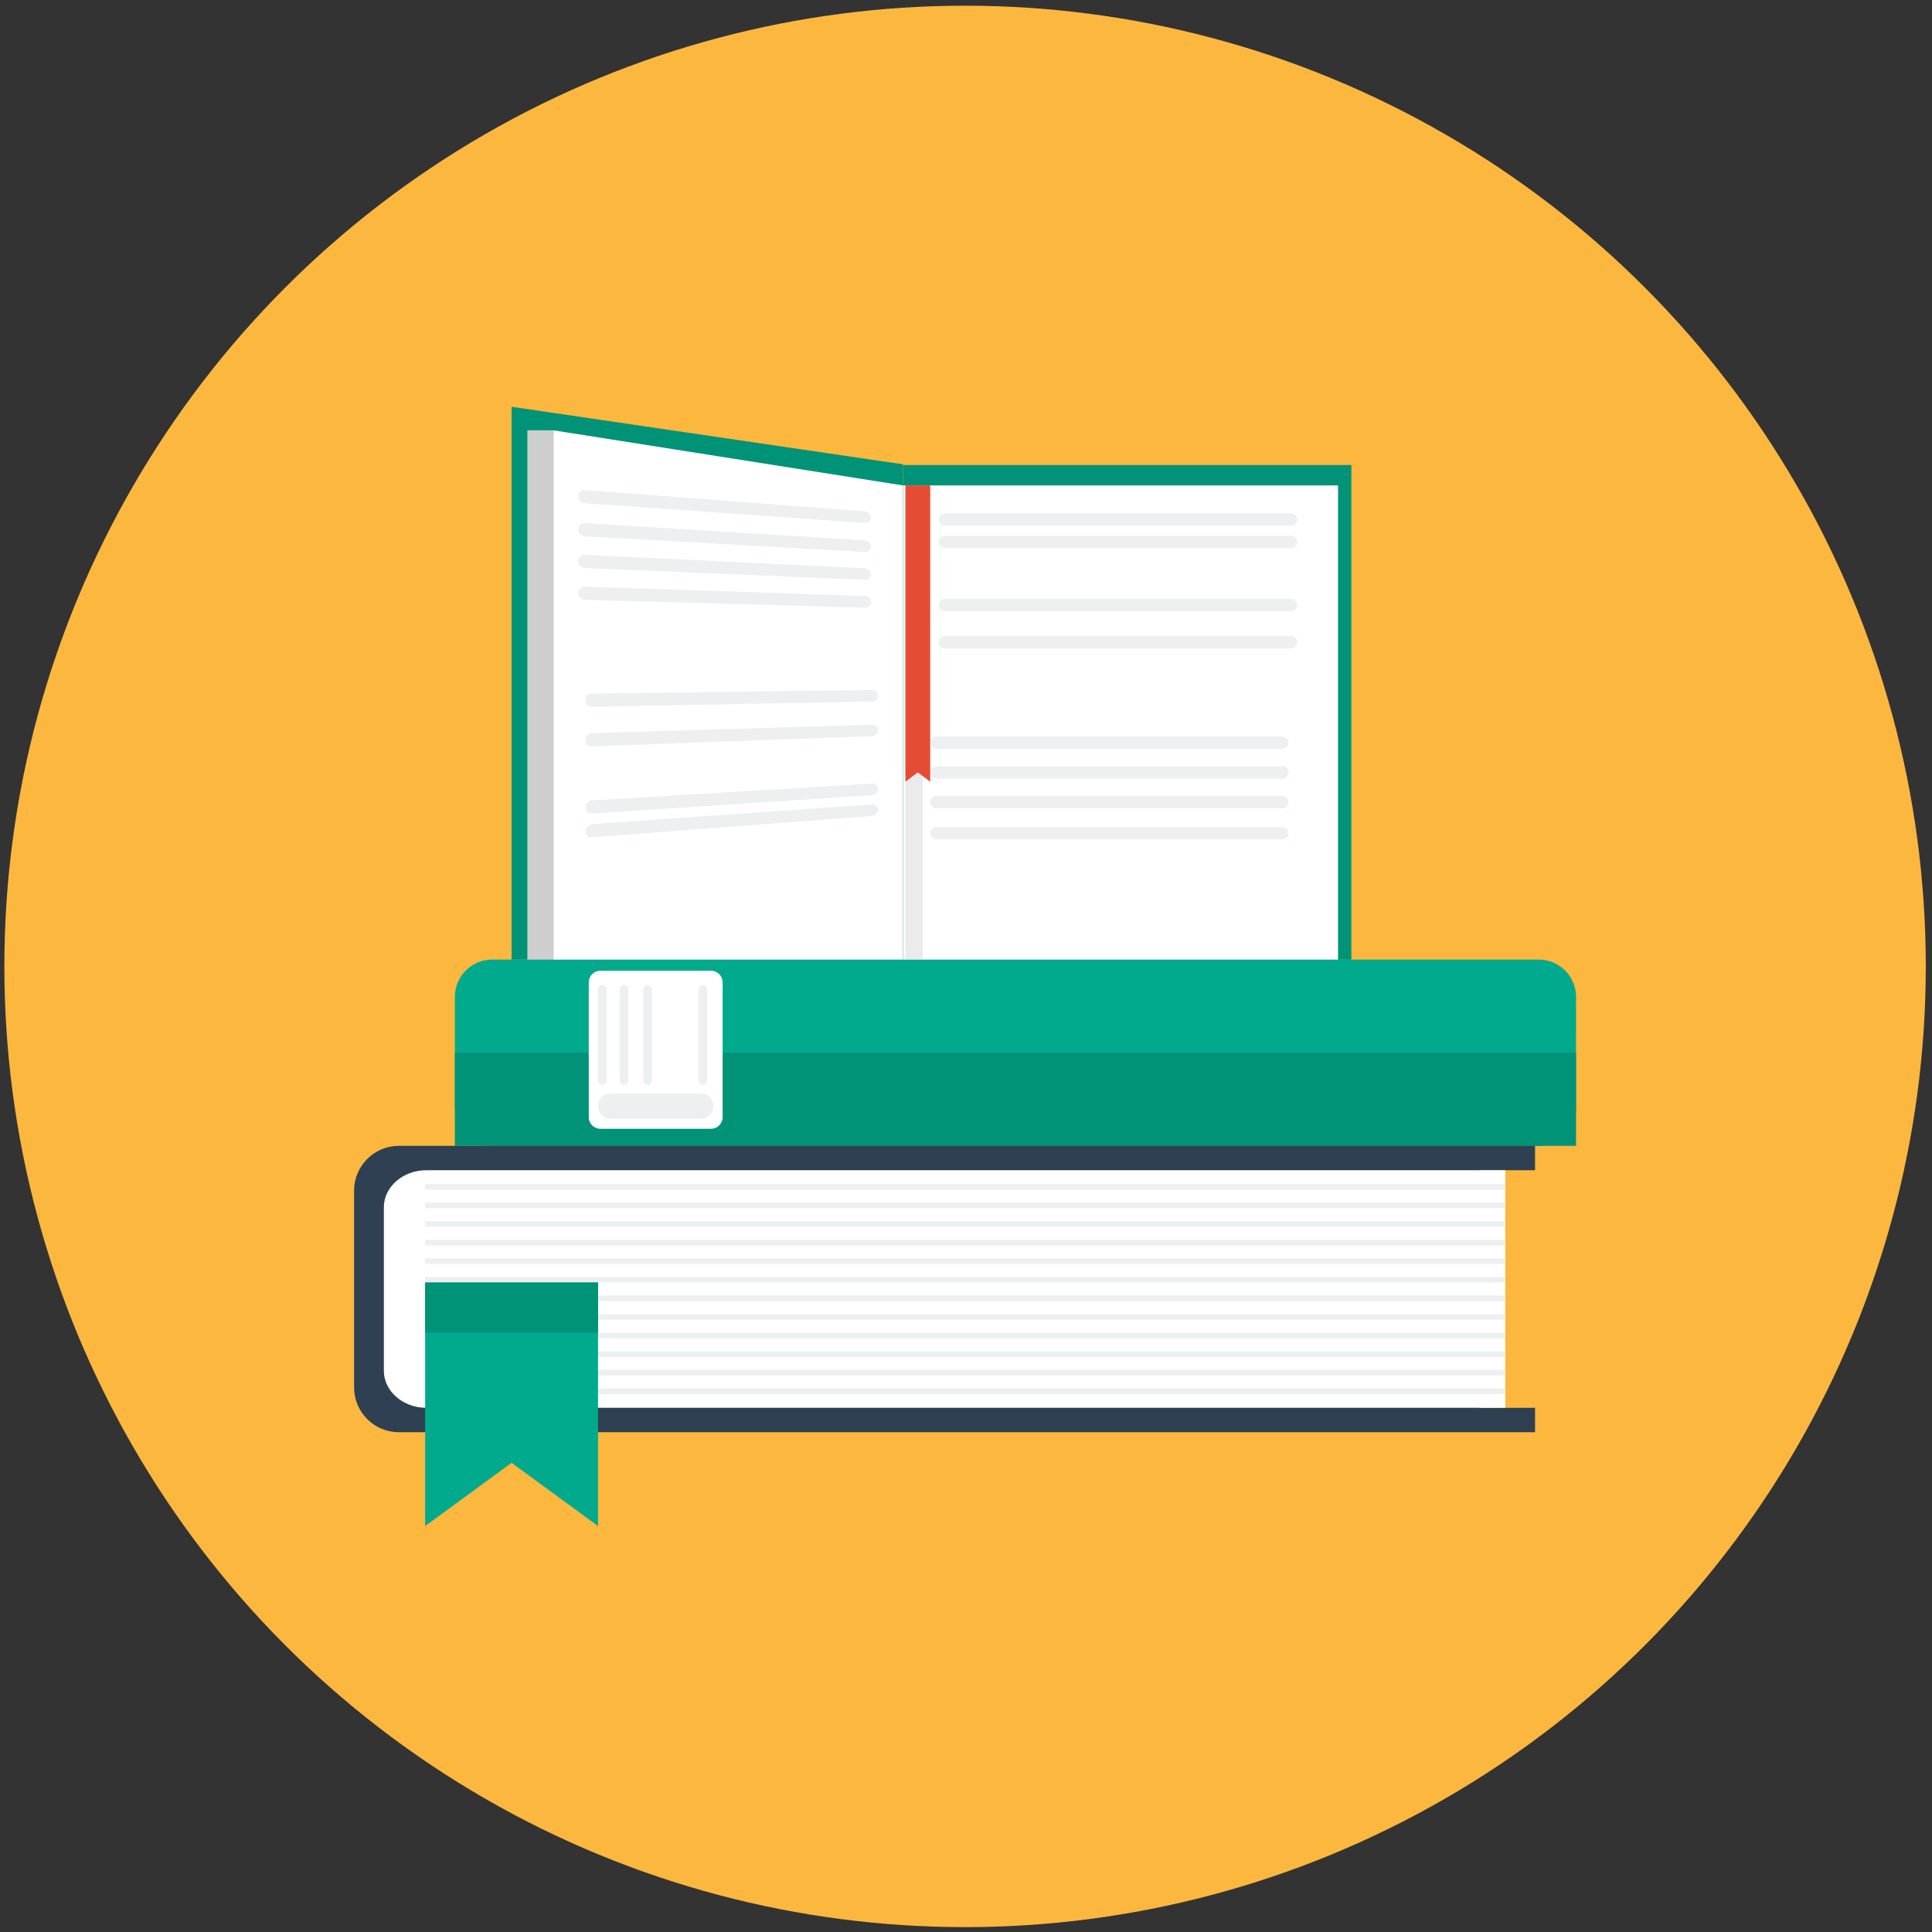 <?xml version="1.0" encoding="UTF-8" standalone="no"?>
<svg width="208px" height="208px" viewBox="0 0 208 208" version="1.1" xmlns="http://www.w3.org/2000/svg" xmlns:xlink="http://www.w3.org/1999/xlink">
    <rect x="0" y="0" width="208" height="208" fill="#333333" stroke="none"/>
    <!-- Generator: Sketch 3.8.2 (29753) - http://www.bohemiancoding.com/sketch -->
    <title>Group</title>
    <desc>Created with Sketch.</desc>
    <defs></defs>
    <g id="Page-1" stroke="none" stroke-width="1" fill="none" fill-rule="evenodd">
        <g id="8" transform="translate(-553, -469)">
            <g id="Livello_2" transform="translate(39, 73)">
                <g id="Group" transform="translate(0, 134)">
                    <g transform="translate(0, 262)">
                        <g transform="translate(514, 0)">
                            <circle id="Oval" fill="#FCB73F" cx="103.9" cy="104.045" r="103.431"></circle>
                            <g transform="translate(38, 43)">
                                <path d="M127.677,80.363 L14.973,80.363 C12.773,80.363 10.973,78.563 10.973,76.363 L10.973,64.31 C10.973,62.11 12.773,60.31 14.973,60.31 L127.677,60.31 C129.877,60.31 131.677,62.11 131.677,64.31 L131.677,76.363 C131.677,78.563 129.877,80.363 127.677,80.363 L127.677,80.363 Z" id="Shape" fill="#01AA8D"></path>
                                <rect id="Rectangle-path" fill="#009377" x="10.973" y="70.337" width="120.704" height="10.026"></rect>
                                <path d="M38.548,78.526 L26.635,78.526 C25.946,78.526 25.386,77.966 25.386,77.276 L25.386,62.761 C25.386,62.071 25.946,61.511 26.635,61.511 L38.548,61.511 C39.238,61.511 39.798,62.071 39.798,62.761 L39.798,77.276 C39.798,77.967 39.238,78.526 38.548,78.526 L38.548,78.526 Z" id="Shape" fill="#FFFFFF"></path>
                                <g transform="translate(0, 80)">
                                    <path d="M121.258,28.565 L121.258,2.988 L127.264,2.988 L127.264,0.363 L4.928,0.363 C2.286,0.363 0.124,2.525 0.124,5.168 L0.124,26.386 C0.124,29.029 2.286,31.191 4.928,31.191 L127.264,31.191 L127.264,28.566 L121.258,28.566 L121.258,28.565 Z" id="Shape" fill="#2F4052"></path>
                                    <path d="M124.061,2.988 L7.889,2.988 C5.38,2.988 3.327,4.782 3.327,6.974 L3.327,24.578 C3.327,26.77 5.381,28.564 7.889,28.564 L124.061,28.564 L124.061,2.988 L124.061,2.988 Z" id="Shape" fill="#FFFFFF"></path>
                                    <g transform="translate(7, 4)" id="Rectangle-path" fill="#ECF0F1">
                                        <rect x="0.771" y="0.467" width="116.29" height="0.601"></rect>
                                        <rect x="0.771" y="2.469" width="116.29" height="0.601"></rect>
                                        <rect x="0.771" y="4.471" width="116.29" height="0.601"></rect>
                                        <rect x="0.771" y="6.473" width="116.29" height="0.601"></rect>
                                        <rect x="0.771" y="8.474" width="116.29" height="0.601"></rect>
                                        <rect x="0.771" y="10.476" width="116.29" height="0.601"></rect>
                                        <rect x="0.771" y="12.478" width="116.29" height="0.601"></rect>
                                        <rect x="0.771" y="14.479" width="116.29" height="0.601"></rect>
                                        <rect x="0.771" y="16.481" width="116.29" height="0.601"></rect>
                                        <rect x="0.771" y="18.482" width="116.29" height="0.601"></rect>
                                        <rect x="0.771" y="20.484" width="116.29" height="0.601"></rect>
                                        <rect x="0.771" y="22.486" width="116.29" height="0.601"></rect>
                                    </g>
                                    <polygon id="Shape" fill="#01AA8D" points="7.771 15.076 26.386 15.076 26.386 41.297 17.078 34.49 7.771 41.297"></polygon>
                                    <rect id="Rectangle-path" fill="#009377" x="7.771" y="15.076" width="18.615" height="5.405"></rect>
                                </g>
                                <path d="M37.473,74.723 L27.71,74.723 C26.982,74.723 26.386,75.32 26.386,76.047 L26.386,76.135 C26.386,76.864 26.983,77.459 27.71,77.459 L37.473,77.459 C38.202,77.459 38.797,76.863 38.797,76.135 L38.797,76.047 C38.797,75.319 38.201,74.723 37.473,74.723 L37.473,74.723 Z" id="Shape" fill="#ECF0F1"></path>
                                <path d="M26.868,73.789 L26.838,73.789 C26.59,73.789 26.386,73.585 26.386,73.337 L26.386,63.498 C26.386,63.25 26.59,63.046 26.838,63.046 L26.868,63.046 C27.117,63.046 27.32,63.25 27.32,63.498 L27.32,73.337 C27.32,73.585 27.117,73.789 26.868,73.789 L26.868,73.789 Z" id="Shape" fill="#ECF0F1"></path>
                                <path d="M29.203,73.789 L29.174,73.789 C28.925,73.789 28.722,73.585 28.722,73.337 L28.722,63.498 C28.722,63.25 28.925,63.046 29.174,63.046 L29.203,63.046 C29.452,63.046 29.655,63.25 29.655,63.498 L29.655,73.337 C29.655,73.585 29.452,73.789 29.203,73.789 L29.203,73.789 Z" id="Shape" fill="#ECF0F1"></path>
                                <path d="M31.739,73.789 L31.709,73.789 C31.461,73.789 31.257,73.585 31.257,73.337 L31.257,63.498 C31.257,63.25 31.461,63.046 31.709,63.046 L31.739,63.046 C31.987,63.046 32.191,63.25 32.191,63.498 L32.191,73.337 C32.191,73.585 31.987,73.789 31.739,73.789 L31.739,73.789 Z" id="Shape" fill="#ECF0F1"></path>
                                <path d="M37.678,73.789 L37.648,73.789 C37.4,73.789 37.196,73.585 37.196,73.337 L37.196,63.498 C37.196,63.25 37.4,63.046 37.648,63.046 L37.678,63.046 C37.926,63.046 38.13,63.25 38.13,63.498 L38.13,73.337 C38.13,73.585 37.926,73.789 37.678,73.789 L37.678,73.789 Z" id="Shape" fill="#ECF0F1"></path>
                                <polygon id="Shape" fill="#009377" points="59.215 60.311 17.078 60.311 17.078 0.793 59.215 6.989"></polygon>
                                <polygon id="Shape" fill="#FFFFFF" points="21.582 3.328 59.215 9.261 59.215 60.311 21.582 60.311"></polygon>
                                <rect id="Rectangle-path" fill="#009377" x="59.215" y="7.064" width="48.274" height="53.246"></rect>
                                <rect id="Rectangle-path" fill="#FFFFFF" x="59.215" y="9.261" width="46.84" height="51.05"></rect>
                                <polyline id="Shape" fill="#CFCECE" points="21.582 3.328 18.779 3.328 18.779 60.311 21.582 60.311"></polyline>
                                <g opacity="0.4" transform="translate(59, 9)" id="Rectangle-path" fill="#CFCECE">
                                    <rect x="0.478" y="0.261" width="1.876" height="51.05"></rect>
                                </g>
                                <g transform="translate(62, 12)" id="Shape" fill="#ECF0F1">
                                    <path d="M39.005,1.604 L1.73,1.604 C1.375,1.604 1.084,1.313 1.084,0.958 L1.084,0.915 C1.084,0.56 1.374,0.269 1.73,0.269 L39.004,0.269 C39.359,0.269 39.65,0.56 39.65,0.915 L39.65,0.958 C39.651,1.312 39.36,1.604 39.005,1.604 L39.005,1.604 Z"></path>
                                    <path d="M39.005,4.006 L1.73,4.006 C1.375,4.006 1.084,3.715 1.084,3.36 L1.084,3.318 C1.084,2.963 1.374,2.672 1.73,2.672 L39.004,2.672 C39.359,2.672 39.65,2.963 39.65,3.318 L39.65,3.36 C39.651,3.715 39.36,4.006 39.005,4.006 L39.005,4.006 Z"></path>
                                    <path d="M39.005,10.812 L1.73,10.812 C1.375,10.812 1.084,10.521 1.084,10.166 L1.084,10.124 C1.084,9.769 1.374,9.478 1.73,9.478 L39.004,9.478 C39.359,9.478 39.65,9.769 39.65,10.124 L39.65,10.166 C39.651,10.521 39.36,10.812 39.005,10.812 L39.005,10.812 Z"></path>
                                    <path d="M39.005,14.814 L1.73,14.814 C1.375,14.814 1.084,14.524 1.084,14.168 L1.084,14.125 C1.084,13.771 1.374,13.479 1.73,13.479 L39.004,13.479 C39.359,13.479 39.65,13.77 39.65,14.125 L39.65,14.168 C39.651,14.524 39.36,14.814 39.005,14.814 L39.005,14.814 Z"></path>
                                    <path d="M38.071,25.624 L0.797,25.624 C0.442,25.624 0.151,25.334 0.151,24.978 L0.151,24.935 C0.151,24.58 0.442,24.289 0.797,24.289 L38.071,24.289 C38.426,24.289 38.717,24.579 38.717,24.935 L38.717,24.978 C38.717,25.334 38.427,25.624 38.071,25.624 L38.071,25.624 Z"></path>
                                    <path d="M38.071,28.827 L0.797,28.827 C0.442,28.827 0.151,28.536 0.151,28.181 L0.151,28.139 C0.151,27.784 0.442,27.493 0.797,27.493 L38.071,27.493 C38.426,27.493 38.717,27.784 38.717,28.139 L38.717,28.181 C38.717,28.536 38.427,28.827 38.071,28.827 L38.071,28.827 Z"></path>
                                    <path d="M38.071,32.029 L0.797,32.029 C0.442,32.029 0.151,31.739 0.151,31.383 L0.151,31.341 C0.151,30.986 0.442,30.695 0.797,30.695 L38.071,30.695 C38.426,30.695 38.717,30.986 38.717,31.341 L38.717,31.383 C38.717,31.739 38.427,32.029 38.071,32.029 L38.071,32.029 Z"></path>
                                    <path d="M38.071,35.366 L0.797,35.366 C0.442,35.366 0.151,35.075 0.151,34.72 L0.151,34.678 C0.151,34.323 0.442,34.032 0.797,34.032 L38.071,34.032 C38.426,34.032 38.717,34.323 38.717,34.678 L38.717,34.72 C38.717,35.075 38.427,35.366 38.071,35.366 L38.071,35.366 Z"></path>
                                </g>
                                <g transform="translate(24, 9)" id="Shape" fill="#ECF0F1">
                                    <path d="M31.867,34.605 C21.808,35.313 11.751,36.02 1.692,36.728 C1.325,36.753 1.025,37.095 1.025,37.487 L1.025,37.487 C1.025,37.879 1.326,38.175 1.692,38.147 C11.751,37.381 21.808,36.616 31.867,35.85 C32.234,35.822 32.534,35.52 32.534,35.179 L32.534,35.179 C32.534,34.838 32.234,34.58 31.867,34.605 L31.867,34.605 Z"></path>
                                    <path d="M31.867,32.365 C21.808,32.968 11.751,33.57 1.692,34.173 C1.325,34.194 1.025,34.533 1.025,34.925 L1.025,34.925 C1.025,35.317 1.326,35.617 1.692,35.593 C11.751,34.932 21.808,34.271 31.867,33.61 C32.234,33.587 32.534,33.288 32.534,32.946 L32.534,32.946 C32.534,32.604 32.234,32.343 31.867,32.365 L31.867,32.365 Z"></path>
                                    <path d="M31.867,26.016 C21.808,26.322 11.751,26.627 1.692,26.933 C1.325,26.944 1.025,27.274 1.025,27.665 L1.025,27.665 C1.025,28.057 1.326,28.366 1.692,28.353 C11.751,27.989 21.808,27.625 31.867,27.261 C32.234,27.247 32.534,26.957 32.534,26.616 L32.534,26.616 C32.534,26.275 32.234,26.005 31.867,26.016 L31.867,26.016 Z"></path>
                                    <path d="M31.867,22.281 C21.808,22.412 11.751,22.543 1.692,22.674 C1.325,22.679 1.025,23.003 1.025,23.395 L1.025,23.395 C1.025,23.787 1.326,24.101 1.692,24.094 C11.751,23.905 21.808,23.715 31.867,23.526 C32.234,23.519 32.534,23.234 32.534,22.893 L32.534,22.893 C32.534,22.552 32.234,22.276 31.867,22.281 L31.867,22.281 Z"></path>
                                    <path d="M31.104,12.171 C21.046,11.83 10.988,11.49 0.93,11.15 C0.563,11.137 0.263,11.448 0.263,11.841 L0.263,11.841 C0.262,12.234 0.563,12.564 0.93,12.573 C10.988,12.855 21.046,13.137 31.104,13.421 C31.471,13.431 31.772,13.159 31.772,12.817 L31.772,12.817 C31.771,12.475 31.471,12.184 31.104,12.171 L31.104,12.171 Z"></path>
                                    <path d="M31.104,9.173 C21.046,8.693 10.988,8.212 0.93,7.732 C0.563,7.714 0.263,8.021 0.263,8.415 L0.263,8.415 C0.262,8.808 0.563,9.142 0.93,9.156 C10.988,9.579 21.046,10.001 31.104,10.423 C31.471,10.439 31.772,10.171 31.772,9.828 L31.772,9.828 C31.771,9.484 31.471,9.19 31.104,9.173 L31.104,9.173 Z"></path>
                                    <path d="M31.104,6.174 L0.93,4.314 C0.563,4.292 0.263,4.594 0.263,4.987 L0.263,4.987 C0.262,5.381 0.563,5.718 0.93,5.739 C10.988,6.301 21.046,6.862 31.104,7.425 C31.471,7.446 31.772,7.181 31.772,6.839 L31.772,6.839 C31.771,6.496 31.471,6.197 31.104,6.174 L31.104,6.174 Z"></path>
                                    <path d="M31.104,3.051 C21.046,2.285 10.988,1.52 0.93,0.754 C0.563,0.726 0.263,1.025 0.263,1.417 L0.263,1.417 C0.262,1.81 0.563,2.152 0.93,2.178 C10.988,2.886 21.046,3.593 31.104,4.3 C31.471,4.326 31.772,4.067 31.772,3.725 L31.772,3.725 C31.771,3.382 31.471,3.079 31.104,3.051 L31.104,3.051 Z"></path>
                                </g>
                                <polygon id="Shape" fill="#E64C34" points="59.478 9.261 59.478 41.161 60.813 40.16 62.15 41.161 62.15 9.261"></polygon>
                            </g>
                        </g>
                    </g>
                </g>
            </g>
        </g>
    </g>
</svg>